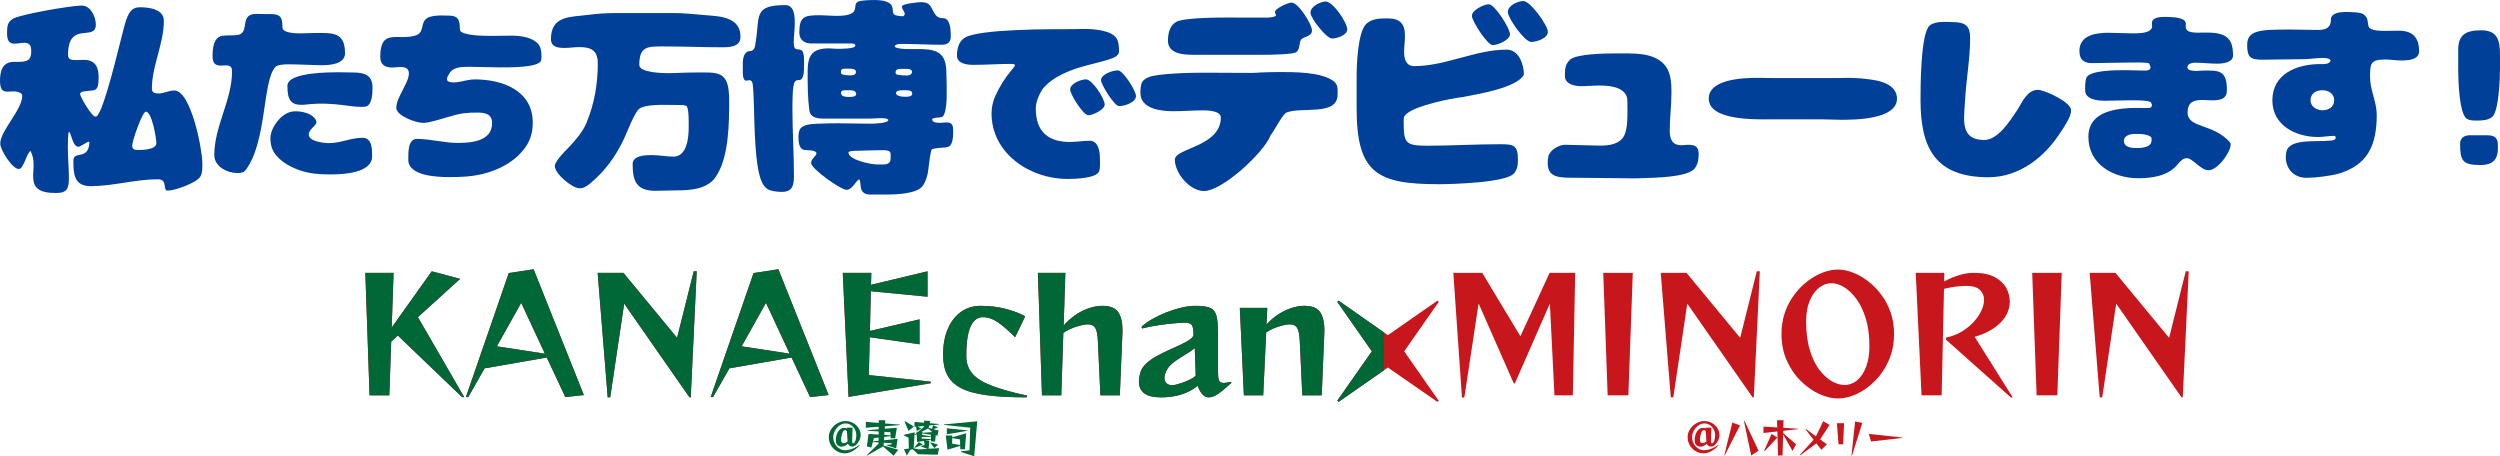 <?xml version="1.0" encoding="UTF-8"?>
<svg id="_レイヤー_2" data-name="レイヤー 2" xmlns="http://www.w3.org/2000/svg" xmlns:xlink="http://www.w3.org/1999/xlink" viewBox="0 0 1146.45 209.22">
  <defs>
    <style>
      .cls-1 {
        fill: none;
      }

      .cls-2 {
        fill: #004098;
      }

      .cls-3 {
        fill: #006837;
      }

      .cls-4 {
        clip-path: url(#clippath);
      }

      .cls-5 {
        fill: #c8161d;
      }
    </style>
    <clipPath id="clippath">
      <rect class="cls-1" x="160.93" y="116.37" width="473.79" height="76.66"/>
    </clipPath>
  </defs>
  <g id="_文字" data-name="文字">
    <g>
      <g>
        <g>
          <g>
            <path class="cls-5" d="M211.87,182.08l-29.45-28.22-3.02,2.81-.86,24.62h-9.07l-1.94-56.16h12.96l-.86,25.06,18.36-25.78,13.03,3.46-19.37,17.57,21.24,36.72-1.01-.07Z"/>
            <path class="cls-5" d="M259.24,182.08l-8.5-18.14-28.51,4.97-7.49,13.18h-1.08l19.66-56.88,11.38-1.73,23.04,57.67-8.5.94ZM239.01,138.88l-11.16,19.94,22.03,3.38-10.87-23.33Z"/>
            <path class="cls-5" d="M316.19,182.22l-29.95-42.98-6.41,42.98h-1.15l-4.61-57.1h11.81l24.62,29.81,7.63-30.53h1.37l-2.74,57.82h-.58Z"/>
            <path class="cls-5" d="M371.49,182.08l-8.5-18.14-28.51,4.97-7.49,13.18h-1.08l19.66-56.88,11.38-1.73,23.04,57.67-8.5.94ZM351.26,138.88l-11.16,19.94,22.03,3.38-10.87-23.33Z"/>
            <path class="cls-5" d="M389.13,182.01l-2.66-56.88h13.1l-.14,5.47,25.92-6.19v11.66l-25.99-2.52-.43,18.22,22.75-5.33v11.45l-22.82-3.24-.43,17.35,28.37,3.02v.72l-37.66,6.26Z"/>
            <path class="cls-5" d="M470.78,182.22c-7.39,0-13.56-.34-18.5-1.01-4.94-.67-8.86-1.78-11.74-3.31-2.88-1.54-4.94-3.55-6.19-6.05-1.25-2.5-1.87-5.54-1.87-9.14,0-4.66.74-8.66,2.23-12.02,1.49-3.36,3.52-5.94,6.08-7.74,2.57-1.8,5.46-2.7,8.68-2.7,4.37,0,8.32.47,11.84,1.4,3.53.94,6.47,2.08,8.82,3.42l-4.61,9.58c-2.93-2.93-5.54-5.2-7.85-6.8-2.3-1.61-4.66-2.41-7.06-2.41-1.39,0-2.66.56-3.82,1.69-1.15,1.13-2.05,2.99-2.7,5.58-.65,2.59-.97,6.12-.97,10.58,0,3.22.94,5.9,2.81,8.06,1.87,2.16,4.86,4.02,8.96,5.58,4.1,1.56,9.49,3.06,16.16,4.5l-.29.79Z"/>
            <path class="cls-5" d="M504.62,181.29l-1.15-24.7c-.14-3.17-.56-5.27-1.26-6.3-.7-1.03-1.79-1.55-3.28-1.55-1.2,0-2.88.32-5.04.97-2.16.65-4.25,1.62-6.26,2.92l-.94,28.66h-8.86l-1.87-56.16h12.6l-.79,24.19c1.49-1.78,3.22-3.35,5.18-4.72,1.97-1.37,4.04-2.44,6.23-3.2,2.18-.77,4.28-1.15,6.3-1.15,3.6,0,6.05.97,7.34,2.92s1.94,4.76,1.94,8.46c0,.34-.01.66-.04.97-.02.31-.04.66-.04,1.04l-1.15,27.65h-8.93Z"/>
            <path class="cls-5" d="M564.74,175.53c-2.21,2.06-4.15,3.7-5.83,4.9-1.68,1.2-3.19,1.8-4.54,1.8-1.06,0-2-.42-2.84-1.26-.84-.84-1.62-2.2-2.34-4.07-1.49,1.3-3.31,2.39-5.47,3.28-2.16.89-4.49,1.48-6.98,1.76-.77.1-1.51.17-2.23.22-.72.05-1.42.07-2.09.07-6.77,0-10.15-2.42-10.15-7.27,0-.58.05-1.18.14-1.8.1-.62.24-1.3.43-2.02.43-1.58,1.31-3.01,2.63-4.28,1.32-1.27,2.92-2.42,4.79-3.46,1.87-1.03,3.79-1.99,5.76-2.88,1.97-.89,3.8-1.73,5.51-2.52,1.7-.79,3.1-1.57,4.18-2.34,1.08-.77,1.62-1.54,1.62-2.3,0-2.11-.26-3.54-.79-4.28-.53-.74-1.54-1.12-3.02-1.12-1.06,0-2.69.1-4.9.29-2.21.19-4.63.48-7.27.86-2.64.38-5.16.89-7.56,1.51l-.36-.72c1.3-1.25,2.96-2.45,5-3.6,2.04-1.15,4.22-2.18,6.55-3.1,2.33-.91,4.64-1.63,6.95-2.16,2.3-.53,4.39-.79,6.26-.79,2.98,0,5.2.3,6.66.9,1.46.6,2.45,1.78,2.95,3.53.5,1.75.76,4.38.76,7.88v18.22c0,1.73.15,2.96.47,3.71.31.74,1.04,1.12,2.2,1.12.38,0,.85-.05,1.4-.14.55-.1,1.16-.22,1.84-.36l.29.43ZM547.89,159.62c-1.06.91-2.46,1.88-4.21,2.92-1.75,1.03-3.44,2.14-5.08,3.31-1.63,1.18-2.83,2.48-3.6,3.92-.67,1.34-1.01,2.52-1.01,3.53s.3,1.75.9,2.38c.6.62,1.45.94,2.56.94.24,0,.49-.01.76-.04.26-.02.52-.06.76-.11.96-.24,2.08-.58,3.35-1.01,1.27-.43,2.47-.94,3.6-1.51,1.13-.58,1.93-1.15,2.41-1.73l-.43-12.6Z"/>
            <path class="cls-5" d="M597.21,181.29l-1.15-24.7c-.14-3.17-.57-5.27-1.26-6.3-.7-1.03-1.79-1.55-3.28-1.55-1.15,0-2.76.3-4.82.9-2.06.6-4.08,1.52-6.05,2.77l-1.37,28.87h-8.86l-1.87-40.1h12.6l-.36,7.63c1.49-1.68,3.2-3.17,5.15-4.46,1.94-1.3,3.97-2.3,6.08-3.02,2.11-.72,4.13-1.08,6.05-1.08,3.6,0,6.05.97,7.34,2.92s1.94,4.76,1.94,8.46c0,.34-.01.66-.04.97-.02.31-.04.66-.04,1.04l-1.15,27.65h-8.93Z"/>
            <path class="cls-5" d="M659.2,184.31l-22.75-15.77-22.61,15.77-.58-.58,15.84-22.61-15.84-22.68.58-.58,22.61,15.84,22.75-15.84.58.58-15.84,22.68,15.84,22.68-.58.5Z"/>
            <path class="cls-5" d="M712.84,181.29l-2.09-42.12-16.06,36.65h-.5l-16.13-36.65-6.55,43.13h-1.08l-3.96-57.17h13.25l17.5,29.09,13.39-29.09h11.74l-1.08,56.16h-8.42Z"/>
            <path class="cls-5" d="M737.24,181.29l-2.02-56.16h13.54l-2.02,56.16h-9.5Z"/>
            <path class="cls-5" d="M803.7,182.22l-29.95-42.98-6.41,42.98h-1.15l-4.61-57.1h11.81l24.62,29.81,7.63-30.53h1.37l-2.74,57.82h-.58Z"/>
            <path class="cls-5" d="M842.87,182.73c-2.74,0-5.6-.68-8.6-2.05-3-1.37-5.82-3.35-8.46-5.94s-4.78-5.71-6.41-9.36c-1.63-3.65-2.45-7.75-2.45-12.31,0-3.55.54-6.85,1.62-9.9,1.08-3.05,2.53-5.77,4.36-8.17,1.82-2.4,3.86-4.45,6.12-6.16,2.26-1.7,4.57-3,6.95-3.89,2.38-.89,4.67-1.33,6.88-1.33s4.43.46,6.8,1.37c2.38.91,4.68,2.22,6.91,3.92,2.23,1.7,4.26,3.76,6.08,6.16,1.82,2.4,3.26,5.11,4.32,8.14,1.05,3.02,1.58,6.31,1.58,9.86,0,4.56-.82,8.66-2.45,12.31-1.63,3.65-3.74,6.77-6.34,9.36s-5.38,4.57-8.35,5.94c-2.98,1.37-5.83,2.05-8.57,2.05ZM845.75,176.54c2.26,0,4.25-.74,5.98-2.23,1.73-1.49,3.08-3.56,4.07-6.23.98-2.66,1.48-5.75,1.48-9.25,0-4.85-.55-9.08-1.66-12.71-1.1-3.62-2.54-6.64-4.32-9.04-1.78-2.4-3.66-4.2-5.65-5.4-1.99-1.2-3.88-1.8-5.65-1.8-2.21,0-4.2.73-5.98,2.2-1.78,1.46-3.18,3.49-4.21,6.08-1.03,2.59-1.55,5.64-1.55,9.14,0,5.14.56,9.55,1.69,13.25,1.13,3.7,2.59,6.72,4.39,9.07,1.8,2.35,3.71,4.09,5.72,5.22,2.02,1.13,3.91,1.69,5.69,1.69Z"/>
            <path class="cls-5" d="M922.07,182.22l-29.66-26.42.07-1.01c2.83-.58,5.39-1.6,7.67-3.06,2.28-1.46,4.2-3.14,5.76-5.04,1.56-1.9,2.65-3.78,3.28-5.65.43-1.25.65-2.42.65-3.53,0-1.87-.65-3.41-1.94-4.61-1.3-1.2-3.29-1.8-5.98-1.8-3.31,0-6.79.46-10.44,1.37l-1.08,48.82h-9.22l-2.66-56.16h13.1l-.07,3.96c2.26-1.25,4.55-2.22,6.88-2.92,2.33-.7,4.57-1.04,6.73-1.04,4.03,0,7.25.66,9.65,1.98,2.4,1.32,4.14,2.98,5.22,4.97,1.08,1.99,1.62,4.04,1.62,6.16,0,1.44-.22,2.78-.65,4.03-.67,2.06-1.84,3.92-3.49,5.58-1.66,1.66-3.55,3.04-5.69,4.14-2.14,1.1-4.24,1.92-6.3,2.45l17.5,27.86-.94-.07Z"/>
            <path class="cls-5" d="M933.95,181.29l-2.02-56.16h13.54l-2.02,56.16h-9.5Z"/>
            <path class="cls-5" d="M1000.4,182.22l-29.95-42.98-6.41,42.98h-1.15l-4.61-57.1h11.81l24.62,29.81,7.63-30.53h1.37l-2.74,57.82h-.58Z"/>
          </g>
          <g class="cls-4">
            <g>
              <path class="cls-3" d="M211.87,182.08l-29.45-28.22-3.02,2.81-.86,24.62h-9.07l-1.94-56.16h12.96l-.86,25.06,18.36-25.78,13.03,3.46-19.37,17.57,21.24,36.72-1.01-.07Z"/>
              <path class="cls-3" d="M259.24,182.08l-8.5-18.14-28.51,4.97-7.49,13.18h-1.08l19.66-56.88,11.38-1.73,23.04,57.67-8.5.94ZM239.01,138.88l-11.16,19.94,22.03,3.38-10.87-23.33Z"/>
              <path class="cls-3" d="M316.19,182.22l-29.95-42.98-6.41,42.98h-1.15l-4.61-57.1h11.81l24.62,29.81,7.63-30.53h1.37l-2.74,57.82h-.58Z"/>
              <path class="cls-3" d="M371.49,182.08l-8.5-18.14-28.51,4.97-7.49,13.18h-1.08l19.66-56.88,11.38-1.73,23.04,57.67-8.5.94ZM351.26,138.88l-11.16,19.94,22.03,3.38-10.87-23.33Z"/>
              <path class="cls-3" d="M389.13,182.01l-2.66-56.88h13.1l-.14,5.47,25.92-6.19v11.66l-25.99-2.52-.43,18.22,22.75-5.33v11.45l-22.82-3.24-.43,17.35,28.37,3.02v.72l-37.66,6.26Z"/>
              <path class="cls-3" d="M470.78,182.22c-7.39,0-13.56-.34-18.5-1.01-4.94-.67-8.86-1.78-11.74-3.31-2.88-1.54-4.94-3.55-6.19-6.05-1.25-2.5-1.87-5.54-1.87-9.14,0-4.66.74-8.66,2.23-12.02,1.49-3.36,3.52-5.94,6.08-7.74,2.57-1.8,5.46-2.7,8.68-2.7,4.37,0,8.32.47,11.84,1.4,3.53.94,6.47,2.08,8.82,3.42l-4.61,9.58c-2.93-2.93-5.54-5.2-7.85-6.8-2.3-1.61-4.66-2.41-7.06-2.41-1.39,0-2.66.56-3.82,1.69-1.15,1.13-2.05,2.99-2.7,5.58-.65,2.59-.97,6.12-.97,10.58,0,3.22.94,5.9,2.81,8.06,1.87,2.16,4.86,4.02,8.96,5.58,4.1,1.56,9.49,3.06,16.16,4.5l-.29.79Z"/>
              <path class="cls-3" d="M504.62,181.29l-1.15-24.7c-.14-3.17-.56-5.27-1.26-6.3-.7-1.03-1.79-1.55-3.28-1.55-1.2,0-2.88.32-5.04.97-2.16.65-4.25,1.62-6.26,2.92l-.94,28.66h-8.86l-1.87-56.16h12.6l-.79,24.19c1.49-1.78,3.22-3.35,5.18-4.72,1.97-1.37,4.04-2.44,6.23-3.2,2.18-.77,4.28-1.15,6.3-1.15,3.6,0,6.05.97,7.34,2.92s1.94,4.76,1.94,8.46c0,.34-.01.66-.04.97-.02.31-.04.66-.04,1.04l-1.15,27.65h-8.93Z"/>
              <path class="cls-3" d="M564.74,175.53c-2.21,2.06-4.15,3.7-5.83,4.9-1.68,1.2-3.19,1.8-4.54,1.8-1.06,0-2-.42-2.84-1.26-.84-.84-1.62-2.2-2.34-4.07-1.49,1.3-3.31,2.39-5.47,3.28-2.16.89-4.49,1.48-6.98,1.76-.77.1-1.51.17-2.23.22-.72.05-1.42.07-2.09.07-6.77,0-10.15-2.42-10.15-7.27,0-.58.05-1.18.14-1.8.1-.62.24-1.3.43-2.02.43-1.58,1.31-3.01,2.63-4.28,1.32-1.27,2.92-2.42,4.79-3.46,1.87-1.03,3.79-1.99,5.76-2.88,1.97-.89,3.8-1.73,5.51-2.52,1.7-.79,3.1-1.57,4.18-2.34,1.08-.77,1.62-1.54,1.62-2.3,0-2.11-.26-3.54-.79-4.28-.53-.74-1.54-1.12-3.02-1.12-1.06,0-2.69.1-4.9.29-2.21.19-4.63.48-7.27.86-2.64.38-5.16.89-7.56,1.51l-.36-.72c1.3-1.25,2.96-2.45,5-3.6,2.04-1.15,4.22-2.18,6.55-3.1,2.33-.91,4.64-1.63,6.95-2.16,2.3-.53,4.39-.79,6.26-.79,2.98,0,5.2.3,6.66.9,1.46.6,2.45,1.78,2.95,3.53.5,1.75.76,4.38.76,7.88v18.22c0,1.73.15,2.96.47,3.71.31.74,1.04,1.12,2.2,1.12.38,0,.85-.05,1.4-.14.55-.1,1.16-.22,1.84-.36l.29.43ZM547.89,159.62c-1.06.91-2.46,1.88-4.21,2.92-1.75,1.03-3.44,2.14-5.08,3.31-1.63,1.18-2.83,2.48-3.6,3.92-.67,1.34-1.01,2.52-1.01,3.53s.3,1.75.9,2.38c.6.62,1.45.94,2.56.94.24,0,.49-.01.76-.04.26-.02.52-.06.76-.11.96-.24,2.08-.58,3.35-1.01,1.27-.43,2.47-.94,3.6-1.51,1.13-.58,1.93-1.15,2.41-1.73l-.43-12.6Z"/>
              <path class="cls-3" d="M597.21,181.29l-1.15-24.7c-.14-3.17-.57-5.27-1.26-6.3-.7-1.03-1.79-1.55-3.28-1.55-1.15,0-2.76.3-4.82.9-2.06.6-4.08,1.52-6.05,2.77l-1.37,28.87h-8.86l-1.87-40.1h12.6l-.36,7.63c1.49-1.68,3.2-3.17,5.15-4.46,1.94-1.3,3.97-2.3,6.08-3.02,2.11-.72,4.13-1.08,6.05-1.08,3.6,0,6.05.97,7.34,2.92s1.94,4.76,1.94,8.46c0,.34-.01.66-.04.97-.02.31-.04.66-.04,1.04l-1.15,27.65h-8.93Z"/>
              <path class="cls-3" d="M659.2,184.31l-22.75-15.77-22.61,15.77-.58-.58,15.84-22.61-15.84-22.68.58-.58,22.61,15.84,22.75-15.84.58.58-15.84,22.68,15.84,22.68-.58.5Z"/>
              <path class="cls-3" d="M712.84,181.29l-2.09-42.12-16.06,36.65h-.5l-16.13-36.65-6.55,43.13h-1.08l-3.96-57.17h13.25l17.5,29.09,13.39-29.09h11.74l-1.08,56.16h-8.42Z"/>
              <path class="cls-3" d="M737.24,181.29l-2.02-56.16h13.54l-2.02,56.16h-9.5Z"/>
              <path class="cls-3" d="M803.7,182.22l-29.95-42.98-6.41,42.98h-1.15l-4.61-57.1h11.81l24.62,29.81,7.63-30.53h1.37l-2.74,57.82h-.58Z"/>
              <path class="cls-3" d="M842.87,182.73c-2.74,0-5.6-.68-8.6-2.05-3-1.37-5.82-3.35-8.46-5.94s-4.78-5.71-6.41-9.36c-1.63-3.65-2.45-7.75-2.45-12.31,0-3.55.54-6.85,1.62-9.9,1.08-3.05,2.53-5.77,4.36-8.17,1.82-2.4,3.86-4.45,6.12-6.16,2.26-1.7,4.57-3,6.95-3.89,2.38-.89,4.67-1.33,6.88-1.33s4.43.46,6.8,1.37c2.38.91,4.68,2.22,6.91,3.92,2.23,1.7,4.26,3.76,6.08,6.16,1.82,2.4,3.26,5.11,4.32,8.14,1.05,3.02,1.58,6.31,1.58,9.86,0,4.56-.82,8.66-2.45,12.31-1.63,3.65-3.74,6.77-6.34,9.36s-5.38,4.57-8.35,5.94c-2.98,1.37-5.83,2.05-8.57,2.05ZM845.75,176.54c2.26,0,4.25-.74,5.98-2.23,1.73-1.49,3.08-3.56,4.07-6.23.98-2.66,1.48-5.75,1.48-9.25,0-4.85-.55-9.08-1.66-12.71-1.1-3.62-2.54-6.64-4.32-9.04-1.78-2.4-3.66-4.2-5.65-5.4-1.99-1.2-3.88-1.8-5.65-1.8-2.21,0-4.2.73-5.98,2.2-1.78,1.46-3.18,3.49-4.21,6.08-1.03,2.59-1.55,5.64-1.55,9.14,0,5.14.56,9.55,1.69,13.25,1.13,3.7,2.59,6.72,4.39,9.07,1.8,2.35,3.71,4.09,5.72,5.22,2.02,1.13,3.91,1.69,5.69,1.69Z"/>
              <path class="cls-3" d="M922.07,182.22l-29.66-26.42.07-1.01c2.83-.58,5.39-1.6,7.67-3.06,2.28-1.46,4.2-3.14,5.76-5.04,1.56-1.9,2.65-3.78,3.28-5.65.43-1.25.65-2.42.65-3.53,0-1.87-.65-3.41-1.94-4.61-1.3-1.2-3.29-1.8-5.98-1.8-3.31,0-6.79.46-10.44,1.37l-1.08,48.82h-9.22l-2.66-56.16h13.1l-.07,3.96c2.26-1.25,4.55-2.22,6.88-2.92,2.33-.7,4.57-1.04,6.73-1.04,4.03,0,7.25.66,9.65,1.98,2.4,1.32,4.14,2.98,5.22,4.97,1.08,1.99,1.62,4.04,1.62,6.16,0,1.44-.22,2.78-.65,4.03-.67,2.06-1.84,3.92-3.49,5.58-1.66,1.66-3.55,3.04-5.69,4.14-2.14,1.1-4.24,1.92-6.3,2.45l17.5,27.86-.94-.07Z"/>
              <path class="cls-3" d="M933.95,181.29l-2.02-56.16h13.54l-2.02,56.16h-9.5Z"/>
              <path class="cls-3" d="M1000.4,182.22l-29.95-42.98-6.41,42.98h-1.15l-4.61-57.1h11.81l24.62,29.81,7.63-30.53h1.37l-2.74,57.82h-.58Z"/>
            </g>
          </g>
        </g>
        <g>
          <path class="cls-3" d="M394.21,204.2c-.61.71-1.29,1.34-2.04,1.9-.75.56-1.53,1-2.34,1.31s-1.62.48-2.42.48c-1,0-1.94-.19-2.82-.57-.88-.38-1.66-.9-2.34-1.58-.68-.67-1.21-1.46-1.59-2.36-.38-.9-.58-1.87-.58-2.9s.21-1.94.63-2.83c.42-.89.99-1.67,1.71-2.36.72-.68,1.54-1.22,2.45-1.61.91-.39,1.86-.58,2.84-.58,1.04,0,1.99.18,2.84.54.85.36,1.59.85,2.21,1.46.62.61,1.09,1.3,1.43,2.07.34.77.5,1.55.5,2.36,0,.5-.1,1.06-.31,1.66-.2.61-.49,1.18-.85,1.73-.36.55-.77.99-1.22,1.34-.46.35-.94.52-1.44.52-.55,0-.99-.12-1.3-.36-.32-.24-.56-.56-.73-.95-.31.31-.71.62-1.21.91-.49.29-1.02.44-1.58.44-.91,0-1.6-.25-2.06-.76-.46-.5-.69-1.29-.69-2.36,0-.67.09-1.33.27-1.99.18-.65.43-1.24.76-1.77.32-.53.72-.95,1.18-1.27.46-.32.97-.48,1.52-.48.28,0,.53.03.76.09.23.06.42.14.58.23l-.02-.38h2.63l-.2,5.92v.11c0,.74.16,1.12.49,1.12.26,0,.5-.19.72-.57s.39-.86.51-1.44c.13-.58.19-1.17.19-1.76s-.11-1.21-.33-1.84c-.22-.62-.55-1.2-.97-1.73-.43-.53-.95-.95-1.57-1.28-.62-.32-1.32-.49-2.1-.49-.72,0-1.41.18-2.08.54-.67.36-1.27.84-1.8,1.44-.53.6-.96,1.28-1.27,2.02-.31.75-.47,1.52-.47,2.3,0,.83.15,1.6.45,2.32.3.72.7,1.36,1.21,1.91.5.55,1.07.98,1.71,1.3.64.31,1.29.47,1.96.47.85,0,1.68-.12,2.49-.35s1.57-.54,2.28-.92,1.34-.78,1.91-1.2l.11.16ZM388.41,197.79c-.12-.17-.26-.3-.42-.4-.16-.1-.33-.15-.5-.15-.29,0-.54.16-.77.48-.22.32-.41.72-.56,1.2-.15.48-.26.97-.34,1.46-.08.49-.12.91-.12,1.24,0,.56.1.97.3,1.22.2.25.46.38.8.38.28,0,.58-.06.92-.19.34-.13.65-.29.95-.5l-.27-4.73Z"/>
          <path class="cls-3" d="M404.99,204.71l-7.34,4.18-.18-.18,5.44-5.27v-.56l-2.65-.16-.68,2.52-2.05-.5.76-5.76,4.64.31.02-1.42-5.04-.36v-.25l5.04-.41v-1.17l-5.9.47v-2.7l5.92.49v-1.24h2.99l-.09,1.48,6.75.54v.22l-6.84.54-.05,1.15,5.54-.47-.76,4.84-2.09-.02-.02-.97-2.92.36-.11,1.53,6.23-.67-.63,4.39-4.45-1.42v-.2l2.36-.18-.04-.58-3.55-.22-.07,1.31,6.71,1.93-2.16,2.72-4.79-4.25ZM402.92,200.64l-2.18.27-.4,1.48,2.56-.27.02-1.48ZM408.34,198.24l-2.74-.2-.07,1.4,2.84.2-.04-1.4Z"/>
          <path class="cls-3" d="M420.97,208.34l-2.27-2.23h-1.13l-1.71,2.77-1.33-2.86,2.25-.31-.14-4.95-2.21-1.13v-.2l5.04-1.19-.49,7.33,2.36.52,4.03-.23-3.02-1.12v-.22l1.69-.43-.31-1.89-3.15.5-.18-3.58-.81.41-.13-.22.9-.76-.02-.49h.61l2.7-2.25.02-.47-2.97.29,1.85.83-2.18,1.26-.23-2.03-.76.07v-2.27l4.37.36.05-.97,2.81.18-.25,1.01,4.19.36v.25l-4.46.43-.27,1.08,1.6.45.47-1.66,2.3,1.04-2.2.77,2.43.68-.58,2.5-.68-.56-.34,3.04h-1.93l-.02-.81-2.63.43h1.96l-.36,3.71,4.82-.27-.65,3.01-9.07-.22ZM416.67,197.65l-1.85-4.28.22-.22,4.01,2.41-2.38,2.09ZM419.53,205.35l-.2-.18,2.05-2.45,1.82,1.19-3.67,1.44ZM425.58,196.52l-3.11,1.57h.56l-.05.4,4.55-.38-1.94-1.58ZM426.89,200.33l-4.19.07-.09.7,4.28.25v-1.03ZM426.88,199.38l-3.94-.61-.09.67,4.03.63v-.68ZM428.5,205.48l-1.93-2.45.16-.14,3.46,1.01-1.69,1.58Z"/>
          <path class="cls-3" d="M440.7,207.28v-.29l3.87-.5.36-10.35-12.06-1.28v-.23l15.28-1.44-1.4,16.04-6.05-1.94ZM440.36,206.02l-.04-1.55-5.81,1.73-.79-6.52h2.97v.85l6.39-1.85-.58,7.34h-2.14ZM434.2,199.16v-2.75l9.43.94v.18l-9.43,1.64ZM440.25,201.52l-3.58-.61-.02,2.56,3.65.61-.05-2.56Z"/>
        </g>
        <g>
          <path class="cls-5" d="M788.05,204.2c-.61.71-1.29,1.34-2.04,1.9-.75.56-1.53,1-2.34,1.31-.81.32-1.62.48-2.42.48-1,0-1.94-.19-2.82-.57-.88-.38-1.66-.9-2.34-1.58-.68-.67-1.21-1.46-1.59-2.36-.38-.9-.58-1.87-.58-2.9s.21-1.94.63-2.83c.42-.89.99-1.67,1.71-2.36.72-.68,1.54-1.22,2.45-1.61.91-.39,1.86-.58,2.84-.58,1.04,0,1.99.18,2.84.54.85.36,1.59.85,2.21,1.46s1.1,1.3,1.43,2.07c.34.77.5,1.55.5,2.36,0,.5-.1,1.06-.31,1.66-.2.61-.49,1.18-.85,1.73-.36.55-.77.99-1.22,1.34-.46.35-.94.52-1.44.52-.55,0-.99-.12-1.3-.36-.32-.24-.56-.56-.73-.95-.31.31-.71.62-1.21.91-.49.29-1.02.44-1.58.44-.91,0-1.6-.25-2.06-.76-.46-.5-.69-1.29-.69-2.36,0-.67.09-1.33.27-1.99.18-.65.43-1.24.76-1.77.32-.53.72-.95,1.18-1.27.46-.32.97-.48,1.52-.48.28,0,.53.03.76.09.23.06.42.14.58.23l-.02-.38h2.63l-.2,5.92v.11c0,.74.16,1.12.49,1.12.26,0,.5-.19.72-.57.22-.38.39-.86.51-1.44.13-.58.19-1.17.19-1.76s-.11-1.21-.33-1.84c-.22-.62-.55-1.2-.97-1.73-.43-.53-.95-.95-1.57-1.28-.62-.32-1.32-.49-2.1-.49-.72,0-1.41.18-2.08.54-.67.36-1.27.84-1.8,1.44-.53.6-.96,1.28-1.27,2.02-.31.75-.47,1.52-.47,2.3,0,.83.15,1.6.45,2.32.3.72.7,1.36,1.21,1.91.5.55,1.07.98,1.71,1.3.64.31,1.29.47,1.96.47.85,0,1.68-.12,2.49-.35.81-.23,1.57-.54,2.28-.92s1.34-.78,1.91-1.2l.11.16ZM782.25,197.79c-.12-.17-.26-.3-.42-.4-.16-.1-.33-.15-.5-.15-.29,0-.54.16-.76.48-.22.32-.41.72-.56,1.2-.15.48-.26.97-.34,1.46-.08.49-.12.91-.12,1.24,0,.56.1.97.3,1.22.2.25.46.38.8.38.28,0,.58-.06.92-.19.33-.13.65-.29.95-.5l-.27-4.73Z"/>
          <path class="cls-5" d="M790.75,208.7l3.65-14.89,3.53,1.26-7,13.77-.18-.14ZM803.06,208.88l-3.29-15.68.29-.07,6.37,13.54-3.37,2.21Z"/>
          <path class="cls-5" d="M817.71,199.2l-.27,9.67h-2.07l-.31-11.02-6.37.72v-2.93l6.32.38-.09-3.33h2.97l-.09,3.49,6.64.4v.23l-6.7.76-.02,1.06,5.92,5.13-1.62,3.04-4.32-7.6ZM809.03,206.65l3.37-7.63,2.65,1.64-5.83,6.25-.18-.25Z"/>
          <path class="cls-5" d="M835.23,206.25l-2.29-2.93-7.33,5.44-.23-.18,6.28-6.91-3.67-4.75.16-.18,4.61,3.37,3.33-6.95,2.9,1.69-4.32,6.66,3.11,2.27-2.56,2.48Z"/>
          <path class="cls-5" d="M843.13,203.75l-.77-9.68h3.31l-.45,9.68h-2.09ZM849.05,208.83l1.67-15.55,3.31.65-4.73,14.94-.25-.04Z"/>
          <path class="cls-5" d="M858.01,202.46l-1.01-3.47,15.25,1.64v.2l-14.24,1.64Z"/>
        </g>
      </g>
      <g>
        <path class="cls-2" d="M36.69,42.87c0,1.57,5.4,10.59,6.96,10.59l.69-.1c3.43-2.84,10.2-31.98,11.77-37.87.78-2.94,1.77-7.75,3.63-10.1,1.08-1.47,2.65-2.06,4.41-2.06,4.02,0,10.99.78,10.99,6.18,0,10.69-5.49,20.6-5.49,31.2,0,1.77,1.47,2.16,2.94,2.16,2.65,0,4.71-1.37,7.36-1.37,7.65,0,12.85,27.17,12.85,33.26,0,1.96.1,4.61-.98,6.28-1.77,2.84-11.58,6.38-14.91,6.38-2.55,0,.29-5.2-4.51-5.2-10.4,0-20.4,3.14-30.8,3.14-7.65,0-7.95-5.59-7.95-11.67,0-4.81,6.97.1,7.36-8.44l-.29-.29c-1.28.29-3.83,2.35-4.71,2.35-2.84,0-3.24-6.47-4.41-6.87-.49.69-.49,5.98-.49,7.16,0,4.61.49,9.32.49,14.03s-.78,6.87-5.79,6.87c-3.04,0-7.46-.2-9.42-2.94-1.08-1.47-1.18-3.43-1.18-5.3,0-1.37.2-2.84.2-4.32,0-2.55-.2-4.22-1.37-6.67-1.67.39-3.14,8.24-5.4,8.24-3.04,0-8.53-8.83-8.53-11.67,0-5.79,10.1-15.6,10.1-21.88,0-.59-.29-.98-.78-1.28-4.12-2.45-9.42,2.55-9.42-5.59,0-4.51,1.08-8.73,6.47-8.73h1.77c3.73,0,6.08-.39,6.08-4.71,0-2.26-.39-4.02-3.14-4.02-1.57,0-3.14.39-4.71.39-2.75,0-3.24-2.35-3.24-4.61,0-3.04,0-5.4,3.04-6.97,3.73-1.96,26.49-5.89,31.2-5.89,4.12,0,6.47,5.2,6.47,8.73,0,8.04-12.75-2.06-12.75,13.93,0,2.26,1.86,2.35,3.63,2.35,1.28,0,2.45-.1,3.73-.1,5.1,0,6.67,3.34,6.67,7.85,0,7.75-1.77,5.59-7.65,6.77l-.88.78ZM63.76,68.77c1.96,0,7.95-.2,7.95-3.14,0-2.26-2.06-14.42-4.81-14.42-1.67,0-6.28,13.54-6.28,15.5,0,2.06,1.47,2.06,3.14,2.06Z"/>
        <path class="cls-2" d="M144.66,15.12c7.79,0,13.56-.53,13.56,9.28,0,5.16-7.26,5.51-10.94,5.51-2.89,0-5.69-.26-8.58-.26-2.45,0-10.76-.79-12.43,1.05-6.04,6.74-3.76,34.22-13.65,47.34-.88,1.14-2.36,1.31-3.76,1.31-4.64,0-10.59-2.98-10.59-8.23,0-13.3,8.14-25.12,8.14-38.42,0-2.01-.79-2.71-2.8-2.71-.79,0-1.58.09-2.36.09-3.06,0-3.76-1.66-3.76-4.46,0-3.24.35-8.49,4.38-9.19,1.84-.26,3.85-.18,5.69-.26,1.05-.09,1.93-.09,2.8-.61,3.59-1.93-.17-9.19,7.18-9.19,1.49,0,3.06.09,4.55.09,1.66,0,4.46-.17,5.86.79,1.58,1.05,1.58,3.68,1.58,5.34,0,2.63,6.3,2.71,8.14,2.71,2.36,0,4.64-.18,7-.18ZM133.46,51.27c4.29-.96,11.2,1.05,11.64,4.73.17,1.58-3.5,3.06-3.5,5.78,0,3.15,7.09,3.85,9.36,3.85,5.25,0,9.98-2.45,15.23-2.45,4.46,0,4.46,5.16,4.46,8.49,0,7.7-13.3,8.31-18.73,8.31-3.5,0-6.91-.09-10.41-.79-5.34-1.05-11.38-3.76-14.88-7.96-1.84-2.19-2.63-4.9-2.63-7.79,0-4.55,4.46-11.03,9.45-12.16ZM168.03,48.82c-6.04,1.05-13.65-2.45-27.74-.88-6.83.79-8.49-1.84-8.49-8.58,0-6.39,19.86-6.21,24.33-6.21,1.84,0,3.68.09,5.6.09,5.08,0,9.1.96,9.1,6.91,0,2.71-.17,7.61-2.8,8.66Z"/>
        <path class="cls-2" d="M206.5,53.37c-4.11,1.05-8.93,2.89-12.43,2.98-2.98.09-12.34-3.15-12.34-6.91,0-4.81,5.78-11.46,5.78-15.75,0-2.45-1.84-2.98-3.94-2.98-1.14,0-2.36.26-3.5.26-3.33,0-5.69-1.14-5.69-4.81,0-13.48,7.96-7.35,16.19-9.89,3.85-1.23,2.36-4.81,4.38-7.18,2.19-2.54,8.23-1.93,10.94-1.93,4.46,0,4.99,2.36,4.99,6.21,0,1.14,1.23,1.66,2.19,1.93,4.11,1.23,9.8,1.14,14.09,1.14,2.45,0,4.9-.09,7.35-.09,3.94,0,8.31.53,11.46,2.98,2.1,1.58,2.36,4.38,2.36,6.83,0,.53-.09.96-.17,1.49-.79,3.5-15.66,3.24-18.73,3.24-4.64,0-9.36-.26-14-.26-2.89,0-7.18-.09-9.01,2.54v-.09c-.52,1.31-2.1,2.54-1.14,4.11,2.98,1.75,8.23-.79,12.34-.79,12.69,0,26.69,4.99,26.69,19.86,0,4.03-.96,7.88-3.33,11.2-4.64,6.56-12.08,10.5-19.78,12.34-5.16,1.23-9.98,1.4-15.23,1.4s-18.73-.44-18.73-7.88c0-3.15-.26-9.63,3.94-9.63,6.04,0,12.6,1.84,18.64,1.84,6.56,0,15.84-.79,15.84-9.1,0-4.2-3.24-4.81-6.83-4.81-4.2,0-7.35.18-12.34,1.75Z"/>
        <path class="cls-2" d="M309.17,5.98c4.81,0,9.52.59,14.32.98,6.77.49,16.09.88,16.09,9.91,0,4.61-4.91,4.81-8.34,4.81-9.02,0-18.05-.39-27.08-.39-7.26,0-10.99-.1-10.99,8.53,0,3.53,10.79,3.73,13.15,3.73,3.83,0,7.55-.29,11.28-.29,11.67,0,16.77-1.37,16.77,12.56,0,10.59,0,26.68-6.38,35.61-1.96,2.75-5,4.22-8.14,5-3.33.78-6.57.88-9.91.88-3.14,0-6.28.2-9.32.2-8.73,0-10.5-4.41-10.5-12.26,0-4.02,5.89-4.12,8.73-4.12,3.43,0,6.67.69,10.01.69,6.18,0,6.96-8.73,6.96-13.24,0-1.77.2-8.83-.98-9.91-.29-.29-1.28-.49-1.67-.49-2.65,0-5.4-.1-8.04-.1-2.84,0-10.1,0-12.16,1.96-2.16,1.96-5.4,10.59-6.87,13.73-3.73,7.85-8.63,14.71-15.4,20.31-1.47,1.18-2.94,2.26-4.9,2.26-3.43,0-11.38-6.67-11.38-10.2,0-2.06,4.41-6.57,5.98-8.14,1.77-1.77,3.34-3.63,4.9-5.59,1.47-1.96,2.85-4.02,3.73-6.28,3.63-8.83,5.1-17.66,5.1-27.17,0-5.69-2.94-7.36-8.34-7.36-2.26,0-4.61.39-6.96.39-2.94,0-6.18-.39-6.18-4.12,0-10.99,9.52-10.01,17.46-11.09,3.83-.49,7.65-.78,11.48-.78h27.57Z"/>
        <path class="cls-2" d="M364.08,80.44c0,4.12-.39,7.55-5.49,7.55-1.77,0-3.63-.2-5.3-.69-1.86-.59-3.04-1.96-3.83-3.63-3.43-7.06-3.43-26.78-3.73-35.22-.1-1.67-.2-10.1-.88-10.99-.29-.29-.59-.69-1.08-.69s-1.08.2-1.57.2c-1.67,0-1.57-3.34-1.57-4.32v-3.53c0-2.26.49-5.69,3.43-5.69.98,0,1.77-.88,2.06-1.77s.29-1.96.49-2.94c1.86-11.28-1.18-16.38,13.54-16.38,4.22,0,4.32,5.4,4.32,8.44s-.49,5.79-.49,8.73c0,4.32,2.06,2.55,3.53,3.53,1.57.98,1.18,5.59,1.18,6.96,0,1.57.2,6.67-2.16,6.67-.98,0-1.47.1-2.06.88-1.18,1.57-1.08,10.5-1.08,12.85,0,10.01.69,20.01.69,30.02ZM376.74,54.35c-1.28,0-2.55-.29-3.63-.78-1.18-.59-1.77-1.67-1.96-2.94-.78-5.89-.78-11.87-.78-17.76,0-7.36,1.96-10.69,9.71-10.69,1.27,0,2.55.2,3.73.2,1.28,0,8.44.1,8.44-1.47,0-1.08-1.67-.98-2.45-.98h-17.76c-3.14,0-5.49-1.67-5.49-5,0-7.16,2.16-7.95,9.02-7.95,2.65,0,5.4.29,8.14.29,2.16,0,5.2-.1,7.06-1.28,2.45-1.57.49-3.92,2.65-5.2,1.18-.69,5.98-.78,7.55-.78,2.26,0,5.1.2,6.96,1.47,2.65,1.86.29,4.9,3.04,5.59,1.08.29,2.16.39,3.24.39l.69-.78c0-1.77-1.27-2.06-1.27-3.73,0-1.28,7.65-1.96,8.73-1.96,5.2,0,4.32,3.14,6.97,6.18,1.77,1.96,3.83.29,5.2,2.16,1.47,2.06,1.47,5.1,1.47,7.46,0,2.65-1.57,3.73-4.12,3.73-5.98,0-12.07-.39-18.05-.39-1.08,0-2.84-.1-3.53.98,0,1.77,9.02,1.37,10.3,1.37,7.65,0,12.95.78,13.34,9.52.2,3.83.2,7.95.2,11.77,0,1.96-.2,9.12-2.26,9.91-.69.29-4.41.1-4.41,1.08,0,1.57,2.65,1.57,3.83,1.57.88,0,1.67-.2,2.55-.2,2.75,0,3.24,1.18,3.24,3.73,0,1.96.1,6.38-2.06,7.36-.88.39-1.96.49-2.94.49-1.37.1-3.24.2-4.61.69-.98.29-1.67,10.01-2.16,11.67-.29,1.08-.59,2.16-1.08,3.24-.39.88-.98,1.86-1.67,2.55-2.94,2.94-11.48,3.34-15.5,3.34h-8.14c-1.67,0-3.04-.49-3.83-2.06-.69-1.37-.39-4.81-1.08-4.81-1.27,0-3.04,4.71-5.79,4.71s-16.28-9.71-16.28-12.26c0-2.06,2.45-3.24,2.45-4.41,0-1.77-4.61-1.37-5.79-1.67-2.26-.49-2.45-3.92-2.45-5.89,0-1.18.1-2.26.59-3.34,1.18-2.55,5.98-2.65,8.34-2.75,2.94-.1,5.98-.2,8.93-.2,5.1,0,10.3.2,15.4.2,1.18,0,7.95-.2,7.95-1.67,0-.88-3.14-.88-3.73-.88-1.47,0-3.04.2-4.51.2h-22.37ZM385.66,33.35c0,1.37,3.92,1.18,4.81,1.18,1.08,0,2.06-.39,2.06-1.57,0-1.47-2.06-1.47-3.14-1.47h-1.77c-1.08,0-1.96,0-1.96,1.37v.49ZM389.88,44.44c.88,0,2.75-.1,2.75-1.28,0-1.47-1.57-1.77-2.75-1.77h-1.86c-.98,0-2.35-.1-2.35,1.28,0,1.47,1.86,1.77,3.04,1.77h1.18ZM404.69,75.44c1.86,0,3.73-.39,3.73-2.65v-2.26c0-1.67-2.45-1.67-3.63-1.67-3.92,0-7.95.2-11.87.29-.59,0-3.83,0-3.83.78,0,3.43,10.4,5.49,13.05,5.49h2.55ZM413.13,31.59c-1.18,0-2.45.2-2.45,1.67,0,.78.59.98,1.28,1.08,1.37.2,2.65.29,4.02.29,1.08,0,2.26-.49,2.26-1.67,0-1.08-1.37-1.37-2.16-1.37h-2.94ZM415.88,44.34c.98,0,2.45-.2,2.45-1.37,0-1.37-1.37-1.57-2.45-1.57h-2.65c-.78,0-2.35.29-2.35,1.28,0,1.37,2.55,1.67,3.63,1.67h1.37Z"/>
        <path class="cls-2" d="M510.35,26.59c-1.66.7-3.5,1.14-5.25,1.66-4.73,1.31-9.54,2.28-14.18,4.11-4.9,1.93-9.8,4.55-13.04,8.75-1.49,2.54-2.89,5.69-2.89,8.66,0,10.5,5.6,15.66,16.63,15.31,2.71-.09,5.34-.53,8.05-.53,4.03,0,4.73,4.9,4.73,8.14,0,1.84.26,4.03-.35,5.78-1.14,3.41-11.55,3.59-14.61,3.59-17.06,0-34.74-11.64-34.74-30.1,0-2.71.61-5.34,1.66-7.79,1.84-4.2,4.46-8.4,7.44-11.9.26-.35,1.66-1.93,1.66-2.36,0-.53-1.23-.61-1.58-.61-5.86,0-11.73.44-17.59.44-2.8,0-7.44-.53-7.44-4.2,0-3.06.7-6.3,3.41-8.14,6.21-4.2,40.25-4.03,48.92-4.03,2.01,0,4.03-.09,6.04-.09,4.2,0,13.21.53,15.14,4.9.79,1.84.79,3.94.79,5.95-.52,1.31-1.66,2.01-2.8,2.45ZM490.75,41.03c0-2.71,4.99-4.64,7.26-4.64,2.89,0,8.58,8.84,8.58,11.55,0,2.36-5.43,4.9-7.53,4.9-2.27,0-8.31-9.54-8.31-11.81ZM512.71,32.28c2.36.09,8.31,9.45,8.23,11.81-.09,2.98-5.43,4.64-7.88,4.55-2.01-.09-8.23-9.89-8.14-11.9,0-2.71,5.51-4.55,7.79-4.46Z"/>
        <path class="cls-2" d="M582.61,62.19c-2.94,7.65-21.97,25.41-30.51,25.41-6.47,0-13.34-8.14-13.34-14.42,0-5.3,21.09-5.89,21.09-19.33,0-2.94-5.69-3.24-7.85-3.24-4.61,0-9.32.39-13.93.39-5.59,0-15.11-.98-15.11-8.44,0-1.37.1-2.84.49-4.22.39-1.37,1.77-2.26,3.04-2.84,3.92-1.86,20.01-2.16,24.92-2.16,7.55,0,15.11.1,22.66.1,1.37,0,2.65-.1,3.92-.2,2.94-.1,5.89-.2,8.73-.2,6.97,0,18.15,0,24.03,3.63,2.94,1.77,2.65,3.63,2.65,6.67,0,10.2-16.97,5.3-23.84,8.44-2.94,3.14-4.51,7.16-7.06,10.5l.1-.1ZM585.16,6.96c-.1-.2-.49-1.18-.49-1.37,0-1.77,6.08-4.41,7.65-4.41,3.04,0,9.32,9.91,9.32,12.75s-3.24,2.65-4.81,4.02c-1.18,1.08-.49,4.32-2.26,5.89-1.37,1.18-12.26,1.28-14.62,1.28h-32.77c-4.51,0-11.58-.39-11.58-6.47,0-3.24.78-6.96,3.83-8.63h-.1c4.51-2.26,23.54-1.96,28.74-1.96h13.24c.79,0,3.63-.2,3.92-1.08h-.1ZM600.96,5.89c0-2.94,4.12-4.9,6.77-5.2,3.33-.39,10.1,9.71,10.1,12.75,0,2.75-4.81,4.22-7.06,4.22-2.45,0-9.81-9.32-9.81-11.77Z"/>
        <path class="cls-2" d="M622.11,35.51c0-5.4.49-21.19,4.61-24.72,2.75-2.35,6.18-2.35,9.61-2.35,5.59,0,7.95,2.35,7.95,7.95,0,2.55-.39,5-.39,7.55,0,3.04.88,6.38,4.61,6.38,14.52,0,27.96-7.55,42.48-7.55,5.49,0,7.85,6.77,7.85,11.38-2.84,6.18-22.17,9.22-28.45,10.4h.1c-5.89.69-20.7,3.83-25.11,7.36-1.57,1.28-1.67,1.77-1.67,3.63,0,10.2.69,11.28,10.99,11.28,11.08,0,22.17-.69,33.26-.69,6.38,0,8.14.49,8.14,7.36,0,2.35-.29,4.12-1.77,5.98-3.33,4.32-28.64,5-34.63,5-28.15,0-37.57-5.1-37.57-34.73v-14.22ZM674.99,7.26c0-2.65,5.49-5.3,7.75-5.3,2.75,0,9.71,11.09,9.71,13.73s-5.59,5-7.95,5-9.52-10.99-9.52-13.44ZM691.47,5.49c0-3.04,4.61-5,7.16-5,3.14,0,11.18,11.09,11.18,14.13s-5.3,4.61-7.65,4.61c-2.94,0-10.69-10.89-10.69-13.73Z"/>
        <path class="cls-2" d="M747.37,24.52c7.85,0,16.68,1.67,18.54,10.69.49,2.35.59,4.81.59,7.26,0,5.89-.79,11.58-.79,17.46,0,3.83,1.08,6.67,5.4,6.67.98,0,1.96-.2,2.94-.2,3.24,0,4.91.69,4.91,4.22,0,2.45-.29,4.61-1.77,6.57-3.14,4.22-19.03,4.32-24.23,4.51-1.67.1-3.33.1-5,.1-2.16,0-4.22-.1-6.38-.1-2.84,0-18.34-.2-21.19-.2-7.16,0-11.77-.78-10.4-9.52.49-3.04,4.81-5.59,7.75-5.59l16.09.39c3.92,0,8.83-.59,10.89-4.41,1.96-3.53,1.57-10.89,1.57-14.91,0-.78,0-1.67-.1-2.45v.1c-1.08-5.3-8.14-5.89-12.56-5.89-2.84,0-5.79.29-8.63.29s-7.36-.88-7.36-4.61c0-2.94,0-5.2,2.26-7.46,2.75-2.75,16.38-2.94,20.5-2.94h6.96Z"/>
        <path class="cls-2" d="M841.96,35.81c1.77,0,3.63-.1,5.4-.1,3.73,0,7.55.29,11.28.88,4.81.69,11.28,2.75,11.28,8.63,0,9.52-19.03,9.71-25.5,9.71-2.85,0-5.79-.2-8.63-.2h-23.45c-6.67,0-28.74.78-28.74-9.52,0-9.22,16.68-9.52,23.05-9.52,1.77,0,3.53.1,5.3.1h30.02Z"/>
        <path class="cls-2" d="M945.46,59.84c-7.26,11.81-19.17,21.44-33.6,21.44-24.5,0-31.15-13.56-31.15-35.44,0-5.6,0-30.89,4.29-34.22,2.71-2.1,7.88-1.49,10.15-1.49,6.21,0,8.31,1.66,8.31,7.35,0,9.71-1.75,18.29-2.36,28.97-.44,8.23-2.36,17.59,8.58,17.76,6.56.09,11.9-8.58,15.58-14,2.1-3.5,4.46-9.01,9.28-9.01,2.98,0,15.23,5.6,15.23,9.36,0,2.98-2.8,6.83-4.29,9.36v-.09Z"/>
        <path class="cls-2" d="M986.39,46.98h.09c-1.22-1.23-9.1-.96-11.11-.96-3.41,0-6.83.18-10.15.18-3.67,0-8.93-.7-9.01-4.73v-1.05c0-2.28.17-3.5.52-4.64,1.31-3.76,14.7-3.59,18.2-3.59,2.89,0,5.69.17,8.58.17,1.14,0,2.71-.09,2.71-1.58l-.7-1.75c-1.58-.53-6.91-.35-8.75-.35-5.86,0-11.64.26-17.41.26-3.85,0-5.78-1.66-5.78-5.6,0-7.09,7.35-8.31,13.04-8.31,3.68,0,7.44.26,11.2.26,2.36,0,6.65.09,8.4-1.66.35-.35.7-.88.7-1.4s-.09-1.05-.09-1.58c0-2.71,3.67-2.89,5.69-2.89,2.19,0,7.88,0,9.36,1.84.79.96.44,1.49.44,2.54,0,6.3,16.1-1.14,20.56,7,.96,1.84,1.14,4.29,1.14,6.3,0,3.24-4.73,3.76-7.18,3.76-3.41,0-6.74-.44-10.15-.44-.88,0-3.59.18-3.59,2.19,0,1.49,3.06,1.58,4.11,1.58,1.14,0,2.19-.18,3.33-.18,6.83,0,10.68-.35,10.68,8.93,0,3.94-2.62,4.73-6.74,4.73-1.49,0-2.97-.17-4.55-.17-4.11,0-6.74,1.14-6.74,5.69,0,7.44,11.64,4.9,19.43,13.74,1.84,2.01-4.64,12.25-9.45,12.78-3.76.44-7.53-5.51-10.33-5.51-2.1,0-3.24,1.84-4.55,3.15h.09c-4.29,4.99-11.46,6.04-17.76,6.04-11.46,0-22.93-6.3-22.93-18.99,0-8.84,7.18-11.99,15.84-12.95,3.94-.44,7.88-.26,11.81-.26.88,0,1.57-.44,1.49-1.58l-.44-.96ZM978.78,61.42c-1.93,0-4.81.79-4.81,3.15,0,2.98,3.5,3.33,5.78,3.33s6.91-.26,6.91-3.5v-.88c0-1.66-4.46-2.1-5.69-2.1h-2.19Z"/>
        <path class="cls-2" d="M1068.74,27.73c-.7-2.19-9.01-.61-11.46-.61-6.56,0-13.13.26-19.69.26-5.51,0-7.09-1.05-7.09-6.74,0-6.91,6.13-7.09,19.69-7.09,4.29,0,8.58.18,12.86.18,3.5,0,5.86-.96,5.86-4.81,0-2.98,4.29-3.41,6.48-3.41,1.92,0,7.09,0,8.49,1.05,4.64,3.5-2.1,7.61,9.71,7.61,2.1,0,4.29-.09,6.48-.09,6.39,0,9.28,3.24,9.28,9.45,0,4.03-5.34,4.2-8.31,4.2-2.36,0-4.73-.44-7.09-.44-6.91,0-7.09,1.75-7.09,8.14,0,5.86,3.06,11.29,3.06,17.24,0,14.18-4.29,23.01-17.41,26.95-3.59,1.05-11.03,1.93-14.79,1.93-6.65,0-10.5-5.43-9.28-11.81,1.31-6.39,13.74-4.55,19.95-5.25,2.54,0,3.33-1.23,2.28-2.19-2.54,0-5.25.53-7.7.53-10.24,0-20.91-5.34-20.91-16.8,0-12.16,11.2-16.63,21.88-16.63,1.4,0,4.38.26,4.81-1.66ZM1064.98,50.57c2.8,0,5.43-1.49,5.43-4.55s-2.54-4.64-5.43-4.64-5.43,1.49-5.43,4.64c0,2.8,2.8,4.55,5.43,4.55Z"/>
        <path class="cls-2" d="M1127.28,22.91c0-7.35,3.94-9.01,10.59-9.01,7.61,0,8.58,4.9,8.58,11.29v6.3c0,4.2-.53,19.43-3.5,22.05-1.92,1.66-4.73,1.75-7.09,1.75-1.49,0-3.15,0-4.46-.7-3.68-1.93-4.11-18.03-4.11-22.05v-9.63ZM1140.32,62.03c3.41,0,5.16.88,5.16,4.55v1.49c0,5.43-2.71,7.61-7.96,7.61-8.31,0-9.36-1.93-9.36-9.89,0-2.45,1.93-3.76,4.29-3.76h7.88Z"/>
      </g>
    </g>
  </g>
</svg>